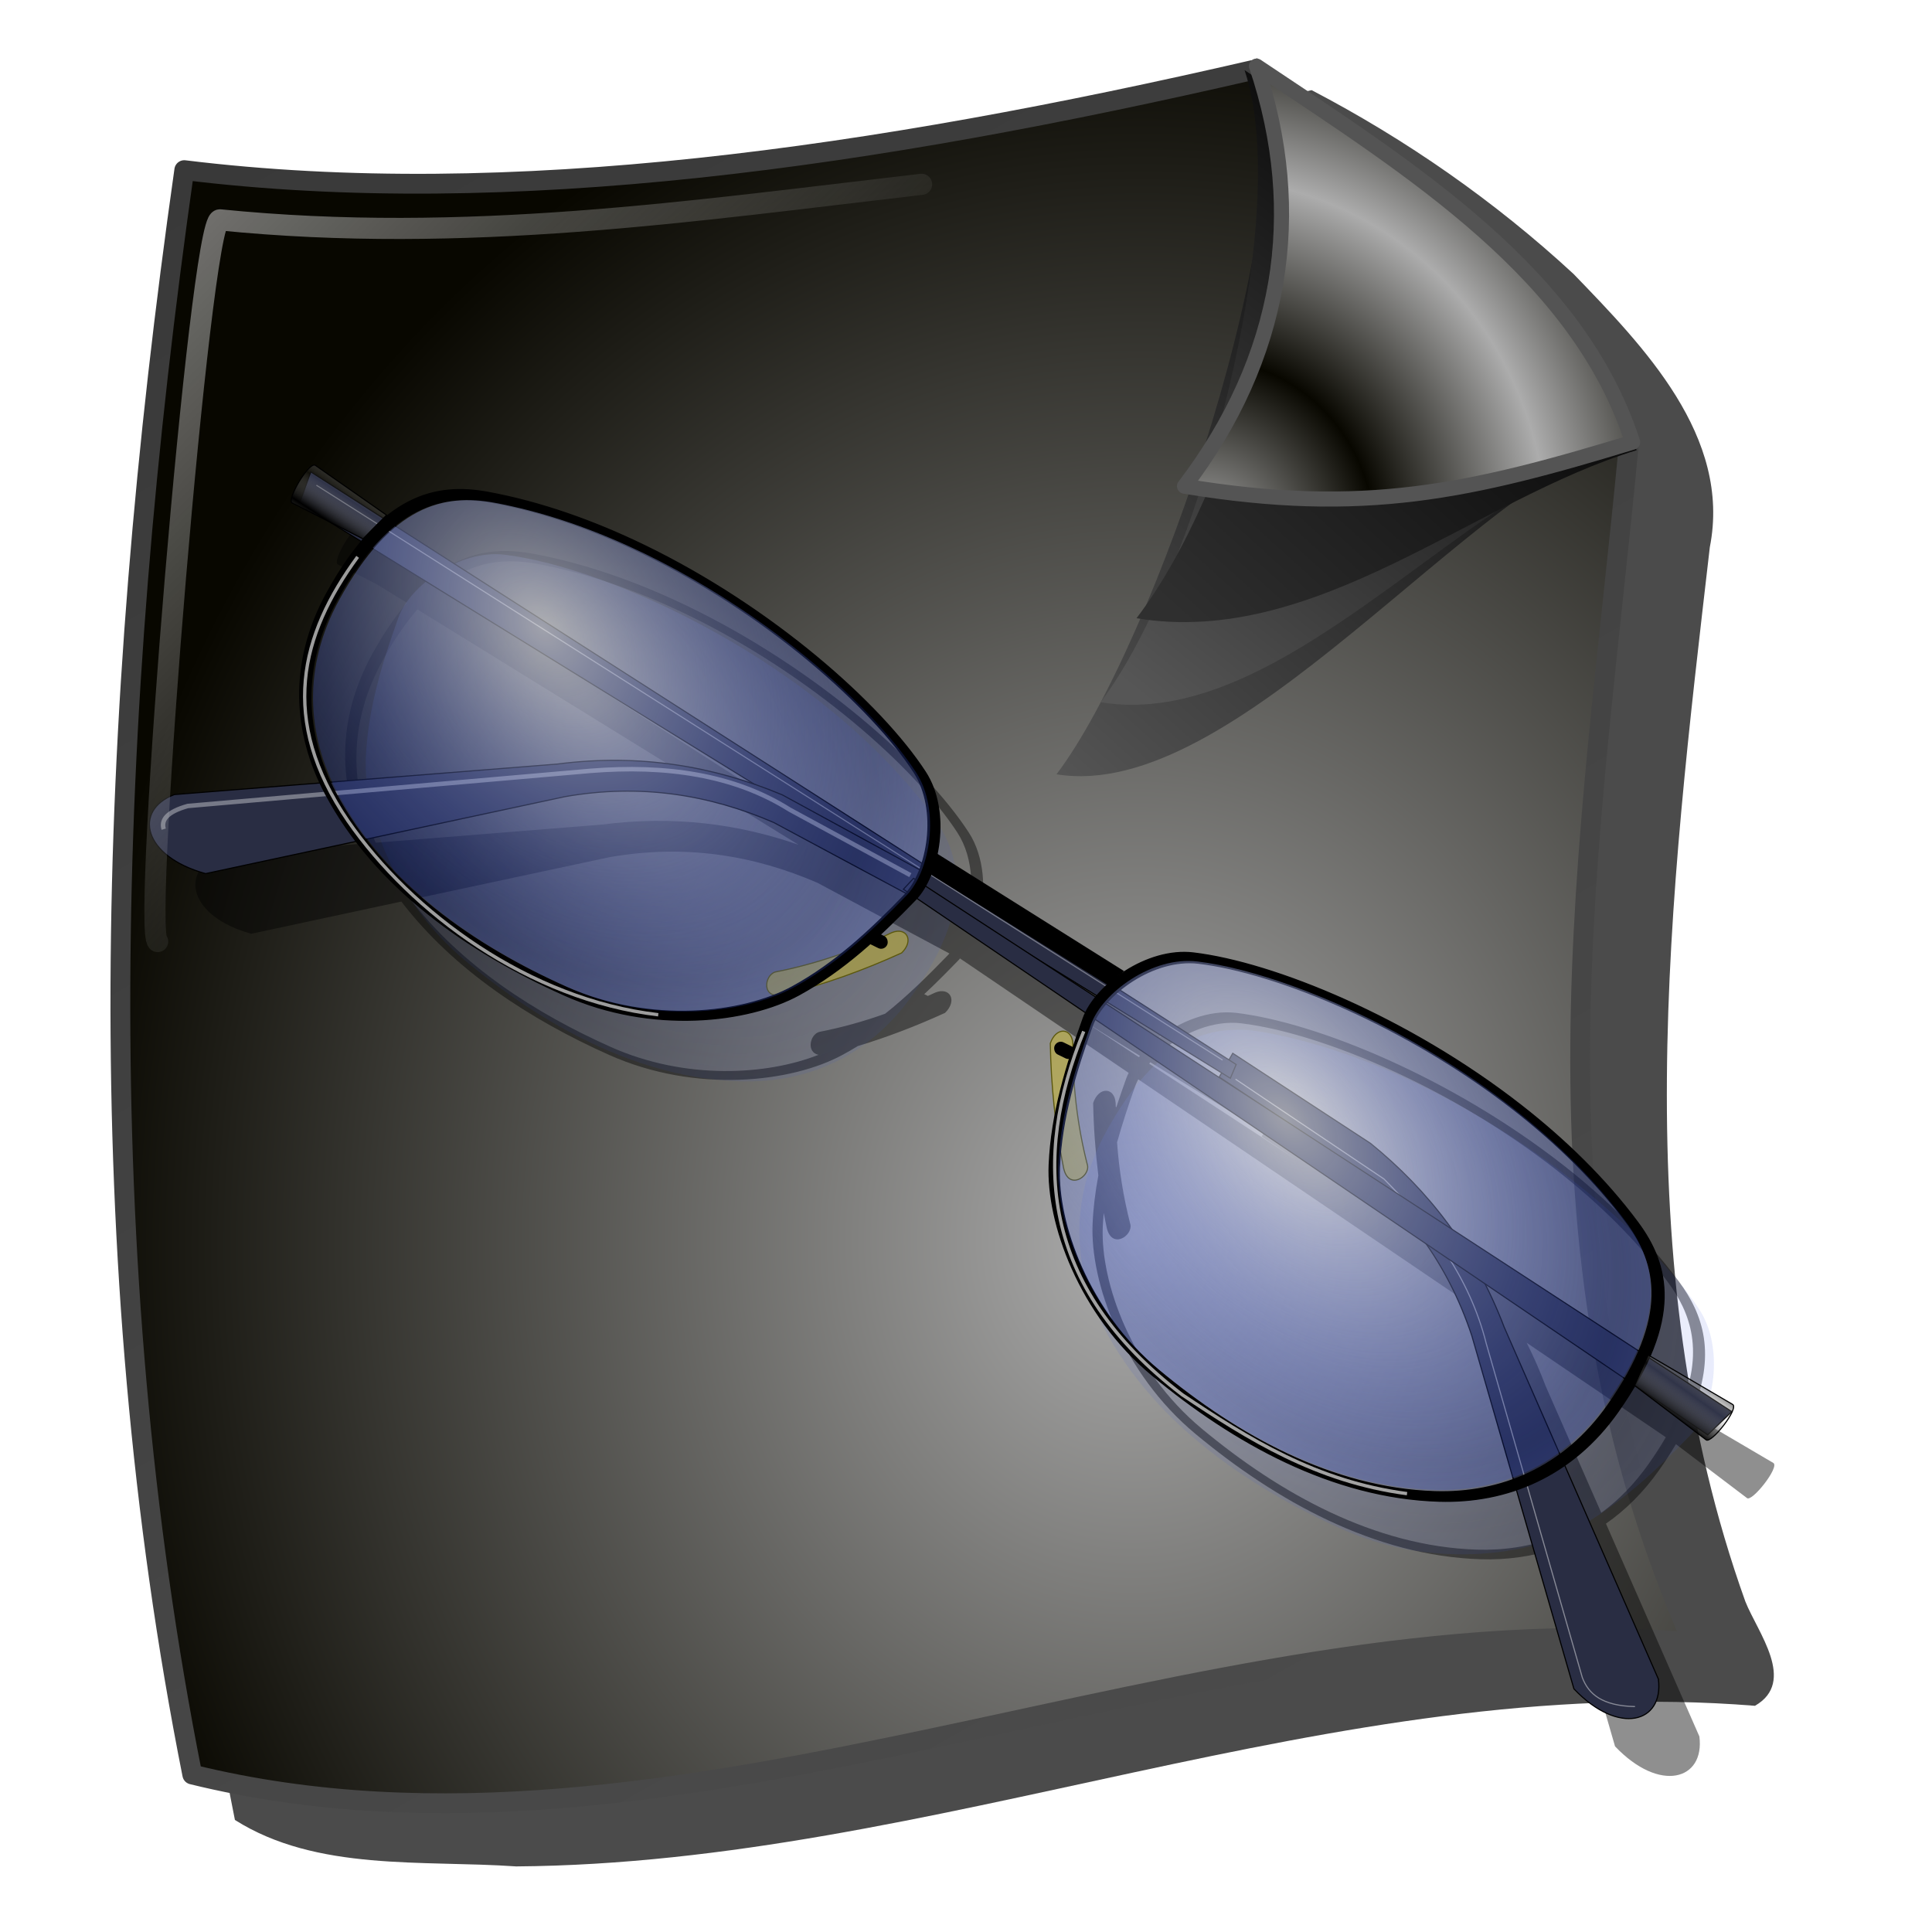 <?xml version="1.0" encoding="UTF-8" standalone="no"?>
<!-- Created with Inkscape (http://www.inkscape.org/) -->

<svg
   xmlns:dc="http://purl.org/dc/elements/1.1/"
   xmlns:cc="http://creativecommons.org/ns#"
   xmlns:rdf="http://www.w3.org/1999/02/22-rdf-syntax-ns#"
   xmlns:svg="http://www.w3.org/2000/svg"
   xmlns="http://www.w3.org/2000/svg"
   xmlns:xlink="http://www.w3.org/1999/xlink"
   xmlns:sodipodi="http://sodipodi.sourceforge.net/DTD/sodipodi-0.dtd"
   xmlns:inkscape="http://www.inkscape.org/namespaces/inkscape"
   id="svg2457"
   sodipodi:version="0.32"
   inkscape:version="0.91 r13725"
   width="256"
   height="256"
   version="1.0"
   sodipodi:docname="logviewer.svg"
   inkscape:output_extension="org.inkscape.output.svg.inkscape">
  <defs
     id="defs2460">
    <linearGradient
       id="linearGradient4520">
      <stop
         id="stop4522"
         offset="0"
         style="stop-color:#4b4b4b;stop-opacity:1" />
      <stop
         id="stop4524"
         offset="1"
         style="stop-color:#383838;stop-opacity:1" />
    </linearGradient>
    <linearGradient
       inkscape:collect="always"
       id="linearGradient4512">
      <stop
         style="stop-color:#c9c9c9;stop-opacity:0.552"
         offset="0"
         id="stop4514" />
      <stop
         style="stop-color:#c9c9c9;stop-opacity:0;"
         offset="1"
         id="stop4516" />
    </linearGradient>
    <linearGradient
       inkscape:collect="always"
       id="linearGradient4515">
      <stop
         style="stop-color:#000000;stop-opacity:1"
         offset="0"
         id="stop4517" />
      <stop
         style="stop-color:#555555;stop-opacity:1"
         offset="1"
         id="stop4519" />
    </linearGradient>
    <linearGradient
       inkscape:collect="always"
       id="linearGradient4509">
      <stop
         style="stop-color:#000000;stop-opacity:1"
         offset="0"
         id="stop4511" />
      <stop
         style="stop-color:#565656;stop-opacity:1"
         offset="1"
         id="stop4513" />
    </linearGradient>
    <linearGradient
       inkscape:collect="always"
       id="linearGradient4503">
      <stop
         style="stop-color:#000000;stop-opacity:1"
         offset="0"
         id="stop4505" />
      <stop
         style="stop-color:#2f2f2f;stop-opacity:1"
         offset="1"
         id="stop4507" />
    </linearGradient>
    <linearGradient
       id="linearGradient3453">
      <stop
         id="stop3455"
         offset="0"
         style="stop-color:#dfe2f8;stop-opacity:0.263;" />
      <stop
         id="stop3457"
         offset="1"
         style="stop-color:#2343dc;stop-opacity:0.088;" />
    </linearGradient>
    <linearGradient
       id="linearGradient3447">
      <stop
         id="stop3449"
         offset="0"
         style="stop-color:#dfe2f8;stop-opacity:0.246;" />
      <stop
         id="stop3451"
         offset="1"
         style="stop-color:#2343dc;stop-opacity:0.079;" />
    </linearGradient>
    <linearGradient
       id="linearGradient3963">
      <stop
         style="stop-color:#000000;stop-opacity:1;"
         offset="0"
         id="stop3965" />
      <stop
         style="stop-color:#919191;stop-opacity:0.068;"
         offset="1"
         id="stop3967" />
    </linearGradient>
    <linearGradient
       id="linearGradient3246">
      <stop
         style="stop-color:#ffffff;stop-opacity:0.557;"
         offset="0"
         id="stop3248" />
      <stop
         style="stop-color:#2343dc;stop-opacity:0.202;"
         offset="1"
         id="stop3250" />
    </linearGradient>
    <inkscape:perspective
       sodipodi:type="inkscape:persp3d"
       inkscape:vp_x="0 : 526.18109 : 1"
       inkscape:vp_y="0 : 1000 : 0"
       inkscape:vp_z="744.09448 : 526.18109 : 1"
       inkscape:persp3d-origin="372.04724 : 350.78739 : 1"
       id="perspective2464" />
    <radialGradient
       inkscape:collect="always"
       xlink:href="#linearGradient3246"
       id="radialGradient3254"
       cx="337.648"
       cy="-643.857"
       fx="337.648"
       fy="-643.857"
       r="288.138"
       gradientTransform="matrix(1.042,0.458,-0.265,0.603,-157.4,373.405)"
       gradientUnits="userSpaceOnUse"
       spreadMethod="reflect" />
    <radialGradient
       inkscape:collect="always"
       xlink:href="#linearGradient3246"
       id="radialGradient3266"
       gradientUnits="userSpaceOnUse"
       gradientTransform="matrix(1.042,0.458,-0.265,0.603,-157.4,373.405)"
       spreadMethod="reflect"
       cx="337.648"
       cy="-643.857"
       fx="337.648"
       fy="-643.857"
       r="288.138" />
    <radialGradient
       inkscape:collect="always"
       xlink:href="#linearGradient3246"
       id="radialGradient3268"
       gradientUnits="userSpaceOnUse"
       gradientTransform="matrix(1.042,0.458,-0.265,0.603,-157.4,373.405)"
       spreadMethod="reflect"
       cx="337.648"
       cy="-643.857"
       fx="337.648"
       fy="-643.857"
       r="288.138" />
    <filter
       inkscape:collect="always"
       id="filter3286">
      <feGaussianBlur
         inkscape:collect="always"
         stdDeviation="1.751"
         id="feGaussianBlur3288" />
    </filter>
    <filter
       inkscape:collect="always"
       id="filter3292">
      <feGaussianBlur
         inkscape:collect="always"
         stdDeviation="1.778"
         id="feGaussianBlur3294" />
    </filter>
    <filter
       inkscape:collect="always"
       id="filter3898">
      <feGaussianBlur
         inkscape:collect="always"
         stdDeviation="2.236"
         id="feGaussianBlur3900" />
    </filter>
    <filter
       inkscape:collect="always"
       id="filter3938">
      <feGaussianBlur
         inkscape:collect="always"
         stdDeviation="2.316"
         id="feGaussianBlur3940" />
    </filter>
    <filter
       inkscape:collect="always"
       id="filter3459">
      <feGaussianBlur
         inkscape:collect="always"
         stdDeviation="0.826"
         id="feGaussianBlur3461" />
    </filter>
    <radialGradient
       inkscape:collect="always"
       xlink:href="#linearGradient3246"
       id="radialGradient3499"
       gradientUnits="userSpaceOnUse"
       gradientTransform="matrix(1.141,0.495,-0.338,0.78,-237.944,474.627)"
       spreadMethod="reflect"
       cx="337.648"
       cy="-643.857"
       fx="337.648"
       fy="-643.857"
       r="288.138" />
    <radialGradient
       inkscape:collect="always"
       xlink:href="#linearGradient3246"
       id="radialGradient3501"
       gradientUnits="userSpaceOnUse"
       gradientTransform="matrix(-1.255,0.223,-0.136,-0.766,1125.028,-503.129)"
       spreadMethod="reflect"
       cx="517.407"
       cy="-728.833"
       fx="517.407"
       fy="-728.833"
       r="288.138" />
    <linearGradient
       inkscape:collect="always"
       xlink:href="#linearGradient3963"
       id="linearGradient3503"
       gradientUnits="userSpaceOnUse"
       spreadMethod="reflect"
       x1="126.81"
       y1="307.167"
       x2="130.201"
       y2="280.816" />
    <linearGradient
       inkscape:collect="always"
       xlink:href="#linearGradient3963"
       id="linearGradient3505"
       gradientUnits="userSpaceOnUse"
       gradientTransform="matrix(-0.959,-0.284,-0.284,0.959,1745.793,236.033)"
       spreadMethod="reflect"
       x1="126.81"
       y1="307.167"
       x2="130.201"
       y2="280.816" />
    <inkscape:perspective
       sodipodi:type="inkscape:persp3d"
       inkscape:vp_x="0 : 128 : 1"
       inkscape:vp_y="0 : 1000 : 0"
       inkscape:vp_z="256 : 128 : 1"
       inkscape:persp3d-origin="128 : 85.333333 : 1"
       id="perspective2503" />
    <linearGradient
       id="linearGradient3578">
      <stop
         id="stop3580"
         offset="0"
         style="stop-color:#000000;stop-opacity:1;" />
      <stop
         id="stop3582"
         offset="1"
         style="stop-color:#fffcfc;stop-opacity:1;" />
    </linearGradient>
    <radialGradient
       inkscape:collect="always"
       xlink:href="#linearGradient3447"
       id="radialGradient2552"
       gradientUnits="userSpaceOnUse"
       gradientTransform="matrix(0.18,7.13736e-2,4.3547552e-2,-0.11,-8.629,-26.504)"
       spreadMethod="reflect"
       cx="517.407"
       cy="-728.833"
       fx="517.407"
       fy="-728.833"
       r="288.138" />
    <radialGradient
       inkscape:collect="always"
       xlink:href="#linearGradient3453"
       id="radialGradient2555"
       gradientUnits="userSpaceOnUse"
       gradientTransform="matrix(0.178,7.7011928e-2,-5.2910453e-2,0.121,73.894,154.23)"
       spreadMethod="reflect"
       cx="337.648"
       cy="-643.857"
       fx="337.648"
       fy="-643.857"
       r="288.138" />
    <linearGradient
       inkscape:collect="always"
       id="linearGradient3387">
      <stop
         style="stop-color:#000000;stop-opacity:1;"
         offset="0"
         id="stop3389" />
      <stop
         style="stop-color:#ffffff;stop-opacity:1"
         offset="1"
         id="stop3391" />
    </linearGradient>
    <linearGradient
       inkscape:collect="always"
       id="linearGradient3369">
      <stop
         style="stop-color:#6465df;stop-opacity:1"
         offset="0"
         id="stop3371" />
      <stop
         style="stop-color:#ffffff;stop-opacity:1"
         offset="1"
         id="stop3373" />
    </linearGradient>
    <linearGradient
       id="linearGradient3041">
      <stop
         style="stop-color:#000000;stop-opacity:1;"
         offset="0"
         id="stop3043" />
      <stop
         style="stop-color:#fffcfc;stop-opacity:1;"
         offset="1"
         id="stop3045" />
    </linearGradient>
    <inkscape:perspective
       id="perspective3039"
       inkscape:persp3d-origin="128 : 85.333333 : 1"
       inkscape:vp_z="256 : 128 : 1"
       inkscape:vp_y="0 : 1000 : 0"
       inkscape:vp_x="0 : 128 : 1"
       sodipodi:type="inkscape:persp3d" />
    <linearGradient
       inkscape:collect="always"
       xlink:href="#linearGradient3578"
       id="linearGradient3037"
       x1="13.515"
       y1="-7.475"
       x2="16.093"
       y2="-7.475"
       gradientUnits="userSpaceOnUse"
       spreadMethod="reflect" />
    <linearGradient
       inkscape:collect="always"
       xlink:href="#linearGradient3578"
       id="linearGradient3035"
       gradientUnits="userSpaceOnUse"
       spreadMethod="reflect"
       x1="16.909"
       y1="-5.212"
       x2="18.617"
       y2="-6.583" />
    <linearGradient
       inkscape:collect="always"
       xlink:href="#linearGradient3578"
       id="linearGradient3033"
       gradientUnits="userSpaceOnUse"
       spreadMethod="reflect"
       x1="13.515"
       y1="-7.475"
       x2="17.075"
       y2="-8.019" />
    <linearGradient
       inkscape:collect="always"
       xlink:href="#linearGradient3578"
       id="linearGradient3031"
       gradientUnits="userSpaceOnUse"
       spreadMethod="reflect"
       x1="16.387"
       y1="-5.908"
       x2="17.747"
       y2="-6.953" />
    <linearGradient
       inkscape:collect="always"
       xlink:href="#linearGradient3578"
       id="linearGradient3029"
       gradientUnits="userSpaceOnUse"
       spreadMethod="reflect"
       x1="12.906"
       y1="-10.151"
       x2="11.372"
       y2="-5.778" />
    <linearGradient
       inkscape:collect="always"
       xlink:href="#linearGradient3578"
       id="linearGradient3027"
       gradientUnits="userSpaceOnUse"
       spreadMethod="reflect"
       x1="12.035"
       y1="-11.587"
       x2="8.696"
       y2="-2.688" />
    <linearGradient
       inkscape:collect="always"
       xlink:href="#linearGradient3578"
       id="linearGradient3025"
       gradientUnits="userSpaceOnUse"
       spreadMethod="reflect"
       x1="16.387"
       y1="-11.391"
       x2="11.132"
       y2="-11.199" />
    <linearGradient
       inkscape:collect="always"
       xlink:href="#linearGradient3578"
       id="linearGradient3023"
       gradientUnits="userSpaceOnUse"
       spreadMethod="reflect"
       x1="16.691"
       y1="-10.978"
       x2="16.093"
       y2="-7.475" />
    <linearGradient
       inkscape:collect="always"
       xlink:href="#linearGradient3578"
       id="linearGradient3021"
       gradientUnits="userSpaceOnUse"
       spreadMethod="reflect"
       x1="15.582"
       y1="-6.256"
       x2="17.377"
       y2="-1.992" />
    <linearGradient
       inkscape:collect="always"
       xlink:href="#linearGradient3578"
       id="linearGradient3019"
       gradientUnits="userSpaceOnUse"
       spreadMethod="reflect"
       x1="17.083"
       y1="-2.275"
       x2="14.94"
       y2="-3.733" />
    <linearGradient
       inkscape:collect="always"
       xlink:href="#linearGradient3578"
       id="linearGradient3017"
       gradientUnits="userSpaceOnUse"
       spreadMethod="reflect"
       x1="7.771"
       y1="-3.754"
       x2="12.916"
       y2="-4.516" />
    <linearGradient
       inkscape:collect="always"
       xlink:href="#linearGradient3578"
       id="linearGradient3015"
       gradientUnits="userSpaceOnUse"
       spreadMethod="reflect"
       x1="11.187"
       y1="-5.887"
       x2="9.718"
       y2="-1.513" />
    <linearGradient
       inkscape:collect="always"
       xlink:href="#linearGradient3578"
       id="linearGradient3013"
       gradientUnits="userSpaceOnUse"
       spreadMethod="reflect"
       x1="10.621"
       y1="-6.409"
       x2="16.093"
       y2="-7.475" />
    <linearGradient
       inkscape:collect="always"
       xlink:href="#linearGradient3578"
       id="linearGradient3011"
       gradientUnits="userSpaceOnUse"
       spreadMethod="reflect"
       x1="15.65"
       y1="-2.21"
       x2="16.093"
       y2="-7.475" />
    <linearGradient
       inkscape:collect="always"
       xlink:href="#linearGradient3578"
       id="linearGradient3009"
       gradientUnits="userSpaceOnUse"
       spreadMethod="reflect"
       x1="13.515"
       y1="-7.475"
       x2="16.093"
       y2="-7.475" />
    <linearGradient
       inkscape:collect="always"
       xlink:href="#linearGradient3578"
       id="linearGradient3007"
       gradientUnits="userSpaceOnUse"
       spreadMethod="reflect"
       x1="13.515"
       y1="-7.475"
       x2="16.093"
       y2="-7.475" />
    <linearGradient
       inkscape:collect="always"
       xlink:href="#linearGradient3578"
       id="linearGradient3005"
       gradientUnits="userSpaceOnUse"
       spreadMethod="reflect"
       x1="13.515"
       y1="-7.475"
       x2="16.093"
       y2="-7.475" />
    <linearGradient
       inkscape:collect="always"
       xlink:href="#linearGradient3578"
       id="linearGradient3003"
       gradientUnits="userSpaceOnUse"
       spreadMethod="reflect"
       x1="13.515"
       y1="-7.475"
       x2="16.093"
       y2="-7.475" />
    <linearGradient
       inkscape:collect="always"
       xlink:href="#linearGradient3578"
       id="linearGradient3001"
       gradientUnits="userSpaceOnUse"
       spreadMethod="reflect"
       x1="13.515"
       y1="-7.475"
       x2="16.093"
       y2="-7.475" />
    <linearGradient
       inkscape:collect="always"
       xlink:href="#linearGradient3578"
       id="linearGradient2999"
       gradientUnits="userSpaceOnUse"
       spreadMethod="reflect"
       x1="13.515"
       y1="-7.475"
       x2="16.093"
       y2="-7.475" />
    <linearGradient
       inkscape:collect="always"
       xlink:href="#linearGradient3578"
       id="linearGradient2997"
       gradientUnits="userSpaceOnUse"
       spreadMethod="reflect"
       x1="13.515"
       y1="-7.475"
       x2="16.093"
       y2="-7.475" />
    <linearGradient
       inkscape:collect="always"
       xlink:href="#linearGradient3578"
       id="linearGradient2995"
       gradientUnits="userSpaceOnUse"
       spreadMethod="reflect"
       x1="13.515"
       y1="-7.475"
       x2="16.093"
       y2="-7.475" />
    <linearGradient
       inkscape:collect="always"
       xlink:href="#linearGradient3578"
       id="linearGradient2993"
       gradientUnits="userSpaceOnUse"
       spreadMethod="reflect"
       x1="13.515"
       y1="-7.475"
       x2="16.093"
       y2="-7.475" />
    <linearGradient
       inkscape:collect="always"
       xlink:href="#linearGradient3578"
       id="linearGradient2991"
       gradientUnits="userSpaceOnUse"
       spreadMethod="reflect"
       x1="13.515"
       y1="-7.475"
       x2="16.093"
       y2="-7.475" />
    <linearGradient
       inkscape:collect="always"
       xlink:href="#linearGradient3578"
       id="linearGradient2989"
       gradientUnits="userSpaceOnUse"
       spreadMethod="reflect"
       x1="13.515"
       y1="-7.475"
       x2="16.093"
       y2="-7.475" />
    <linearGradient
       inkscape:collect="always"
       xlink:href="#linearGradient3578"
       id="linearGradient2987"
       gradientUnits="userSpaceOnUse"
       spreadMethod="reflect"
       x1="13.515"
       y1="-7.475"
       x2="16.093"
       y2="-7.475" />
    <linearGradient
       inkscape:collect="always"
       xlink:href="#linearGradient3578"
       id="linearGradient2985"
       gradientUnits="userSpaceOnUse"
       spreadMethod="reflect"
       x1="13.515"
       y1="-7.475"
       x2="16.093"
       y2="-7.475" />
    <linearGradient
       inkscape:collect="always"
       xlink:href="#linearGradient3578"
       id="linearGradient2983"
       gradientUnits="userSpaceOnUse"
       spreadMethod="reflect"
       x1="13.515"
       y1="-7.475"
       x2="16.093"
       y2="-7.475" />
    <linearGradient
       inkscape:collect="always"
       xlink:href="#linearGradient3578"
       id="linearGradient2981"
       gradientUnits="userSpaceOnUse"
       spreadMethod="reflect"
       x1="13.515"
       y1="-7.475"
       x2="16.093"
       y2="-7.475" />
    <linearGradient
       inkscape:collect="always"
       xlink:href="#linearGradient3578"
       id="linearGradient2979"
       gradientUnits="userSpaceOnUse"
       spreadMethod="reflect"
       x1="13.515"
       y1="-7.475"
       x2="16.093"
       y2="-7.475" />
    <linearGradient
       inkscape:collect="always"
       xlink:href="#linearGradient3578"
       id="linearGradient2977"
       gradientUnits="userSpaceOnUse"
       spreadMethod="reflect"
       x1="13.515"
       y1="-7.475"
       x2="16.093"
       y2="-7.475" />
    <linearGradient
       inkscape:collect="always"
       xlink:href="#linearGradient3578"
       id="linearGradient2975"
       gradientUnits="userSpaceOnUse"
       spreadMethod="reflect"
       x1="13.515"
       y1="-7.475"
       x2="16.093"
       y2="-7.475" />
    <linearGradient
       inkscape:collect="always"
       xlink:href="#linearGradient3578"
       id="linearGradient2973"
       gradientUnits="userSpaceOnUse"
       spreadMethod="reflect"
       x1="13.515"
       y1="-7.475"
       x2="16.093"
       y2="-7.475" />
    <linearGradient
       inkscape:collect="always"
       xlink:href="#linearGradient3578"
       id="linearGradient2971"
       gradientUnits="userSpaceOnUse"
       spreadMethod="reflect"
       x1="13.515"
       y1="-7.475"
       x2="16.093"
       y2="-7.475" />
    <linearGradient
       inkscape:collect="always"
       xlink:href="#linearGradient3578"
       id="linearGradient2969"
       gradientUnits="userSpaceOnUse"
       spreadMethod="reflect"
       x1="13.515"
       y1="-7.475"
       x2="16.093"
       y2="-7.475" />
    <linearGradient
       inkscape:collect="always"
       xlink:href="#linearGradient3578"
       id="linearGradient2967"
       gradientUnits="userSpaceOnUse"
       spreadMethod="reflect"
       x1="13.515"
       y1="-7.475"
       x2="16.093"
       y2="-7.475" />
    <linearGradient
       inkscape:collect="always"
       xlink:href="#linearGradient3578"
       id="linearGradient2965"
       gradientUnits="userSpaceOnUse"
       spreadMethod="reflect"
       x1="13.515"
       y1="-7.475"
       x2="16.093"
       y2="-7.475" />
    <linearGradient
       inkscape:collect="always"
       xlink:href="#linearGradient3369"
       id="linearGradient3375"
       x1="155.814"
       y1="113.364"
       x2="215.891"
       y2="50.574"
       gradientUnits="userSpaceOnUse"
       spreadMethod="reflect" />
    <linearGradient
       inkscape:collect="always"
       xlink:href="#linearGradient3387"
       id="linearGradient3393"
       x1="-81.182"
       y1="145.672"
       x2="-79.283"
       y2="78.618"
       gradientUnits="userSpaceOnUse" />
    <linearGradient
       inkscape:collect="always"
       xlink:href="#linearGradient3387"
       id="linearGradient3397"
       gradientUnits="userSpaceOnUse"
       x1="-81.182"
       y1="145.672"
       x2="-79.283"
       y2="78.618" />
    <linearGradient
       inkscape:collect="always"
       xlink:href="#linearGradient3369"
       id="linearGradient3403"
       gradientUnits="userSpaceOnUse"
       spreadMethod="reflect"
       x1="155.814"
       y1="113.364"
       x2="215.891"
       y2="50.574"
       gradientTransform="matrix(0.458,0,0,0.458,12.358,81.059)" />
    <inkscape:perspective
       sodipodi:type="inkscape:persp3d"
       inkscape:vp_x="0 : 250.0002 : 1"
       inkscape:vp_y="0 : 1000 : 0"
       inkscape:vp_z="500.0004 : 250.0002 : 1"
       inkscape:persp3d-origin="250.0002 : 166.6668 : 1"
       id="perspective2589" />
    <linearGradient
       id="linearGradient2296">
      <stop
         style="stop-color:#6274ac;stop-opacity:1;"
         offset="0"
         id="stop2298" />
      <stop
         style="stop-color:#ffffff;stop-opacity:1;"
         offset="1"
         id="stop2300" />
    </linearGradient>
    <linearGradient
       id="linearGradient2284">
      <stop
         id="stop2290"
         offset="0"
         style="stop-color:#c8c6fd;stop-opacity:1;" />
      <stop
         id="stop2292"
         offset="1"
         style="stop-color:#000c66;stop-opacity:1;" />
    </linearGradient>
    <linearGradient
       id="linearGradient2797">
      <stop
         style="stop-color:#d1ff8d;stop-opacity:0;"
         offset="0"
         id="stop2799" />
      <stop
         id="stop2278"
         offset="0.5"
         style="stop-color:#a5af46;stop-opacity:0;" />
      <stop
         style="stop-color:#6b8723;stop-opacity:0.29;"
         offset="0.75"
         id="stop2280" />
      <stop
         style="stop-color:#446000;stop-opacity:1;"
         offset="1"
         id="stop2801" />
    </linearGradient>
    <linearGradient
       id="linearGradient2837"
       inkscape:collect="always">
      <stop
         id="stop2839"
         offset="0"
         style="stop-color:white;stop-opacity:1" />
      <stop
         id="stop2841"
         offset="1"
         style="stop-color:black;stop-opacity:1" />
    </linearGradient>
    <linearGradient
       inkscape:collect="always"
       id="linearGradient2813">
      <stop
         style="stop-color:white;stop-opacity:1"
         offset="0"
         id="stop2815" />
      <stop
         style="stop-color:black;stop-opacity:1"
         offset="1"
         id="stop2817" />
    </linearGradient>
    <linearGradient
       inkscape:collect="always"
       xlink:href="#linearGradient2813"
       id="linearGradient2819"
       x1="165.021"
       y1="190.767"
       x2="165.021"
       y2="172.182"
       gradientUnits="userSpaceOnUse" />
    <linearGradient
       inkscape:collect="always"
       xlink:href="#linearGradient2813"
       id="linearGradient2827"
       x1="177.021"
       y1="172.182"
       x2="177.701"
       y2="190.767"
       gradientUnits="userSpaceOnUse" />
    <linearGradient
       inkscape:collect="always"
       xlink:href="#linearGradient2837"
       id="linearGradient2835"
       x1="123.62"
       y1="165.719"
       x2="122.81"
       y2="53.922"
       gradientUnits="userSpaceOnUse" />
    <linearGradient
       inkscape:collect="always"
       xlink:href="#linearGradient2837"
       id="linearGradient2849"
       x1="144.808"
       y1="77.37"
       x2="145.413"
       y2="165.719"
       gradientUnits="userSpaceOnUse"
       spreadMethod="reflect" />
    <linearGradient
       inkscape:collect="always"
       xlink:href="#linearGradient2837"
       id="linearGradient2857"
       x1="121.576"
       y1="41.947"
       x2="113.72"
       y2="204.896"
       gradientUnits="userSpaceOnUse" />
    <linearGradient
       inkscape:collect="always"
       xlink:href="#linearGradient2837"
       id="linearGradient2865"
       x1="142.97"
       y1="202.215"
       x2="150.117"
       y2="42.245"
       gradientUnits="userSpaceOnUse" />
    <radialGradient
       spreadMethod="reflect"
       gradientUnits="userSpaceOnUse"
       gradientTransform="matrix(0.755,3.976438e-2,-4.166753e-2,0.791,50.884,29.535)"
       r="31.044"
       fy="180.444"
       fx="176.72"
       cy="180.444"
       cx="176.72"
       id="radialGradient2851"
       xlink:href="#linearGradient2843"
       inkscape:collect="always" />
    <linearGradient
       gradientUnits="userSpaceOnUse"
       y2="-2.121"
       x2="41.407"
       y1="236.482"
       x1="176.827"
       id="linearGradient2818"
       xlink:href="#linearGradient2812"
       inkscape:collect="always" />
    <radialGradient
       gradientUnits="userSpaceOnUse"
       gradientTransform="matrix(4.615088e-2,-1.563,1.354,3.997586e-2,-64.674,413.039)"
       r="107.669"
       fy="162.09"
       fx="162.274"
       cy="162.09"
       cx="162.274"
       id="radialGradient2810"
       xlink:href="#linearGradient2804"
       inkscape:collect="always" />
    <linearGradient
       y2="183.267"
       x2="183.265"
       y1="132.288"
       x1="227.377"
       gradientUnits="userSpaceOnUse"
       id="linearGradient2802"
       xlink:href="#linearGradient2784"
       inkscape:collect="always" />
    <linearGradient
       y2="98.264"
       x2="168.538"
       y1="27.97"
       x1="224.81"
       gradientTransform="translate(1.091,103.632)"
       gradientUnits="userSpaceOnUse"
       id="linearGradient2800"
       xlink:href="#linearGradient2776"
       inkscape:collect="always" />
    <linearGradient
       y2="114.137"
       x2="158.175"
       y1="37.255"
       x1="227.384"
       gradientTransform="translate(2.727,101.996)"
       gradientUnits="userSpaceOnUse"
       id="linearGradient2798"
       xlink:href="#linearGradient2768"
       inkscape:collect="always" />
    <linearGradient
       id="linearGradient2768"
       inkscape:collect="always">
      <stop
         id="stop2770"
         offset="0"
         style="stop-color:#747474;stop-opacity:1" />
      <stop
         id="stop2772"
         offset="1"
         style="stop-color:#949494;stop-opacity:0" />
    </linearGradient>
    <linearGradient
       id="linearGradient2776"
       inkscape:collect="always">
      <stop
         id="stop2778"
         offset="0"
         style="stop-color:#888888;stop-opacity:1" />
      <stop
         id="stop2780"
         offset="1"
         style="stop-color:black;stop-opacity:0;" />
    </linearGradient>
    <linearGradient
       id="linearGradient2784"
       inkscape:collect="always">
      <stop
         id="stop2786"
         offset="0"
         style="stop-color:#7d7d7d;stop-opacity:0.853" />
      <stop
         id="stop2788"
         offset="1"
         style="stop-color:#8e8e8e;stop-opacity:0" />
    </linearGradient>
    <linearGradient
       id="linearGradient2804">
      <stop
         id="stop2806"
         offset="0"
         style="stop-color:#acacac;stop-opacity:1;" />
      <stop
         id="stop2808"
         offset="1"
         style="stop-color:#080700;stop-opacity:1;" />
    </linearGradient>
    <linearGradient
       id="linearGradient2812"
       inkscape:collect="always">
      <stop
         id="stop2814"
         offset="0"
         style="stop-color:#acacac;stop-opacity:1" />
      <stop
         id="stop2816"
         offset="1"
         style="stop-color:white;stop-opacity:1" />
    </linearGradient>
    <linearGradient
       id="linearGradient2843">
      <stop
         id="stop2845"
         offset="0"
         style="stop-color:#dbd1ae;stop-opacity:1;" />
      <stop
         id="stop2847"
         offset="1"
         style="stop-color:white;stop-opacity:1" />
    </linearGradient>
    <inkscape:perspective
       id="perspective54"
       inkscape:persp3d-origin="127.5 : 85 : 1"
       inkscape:vp_z="255 : 127.5 : 1"
       inkscape:vp_y="0 : 1000 : 0"
       inkscape:vp_x="0 : 127.5 : 1"
       sodipodi:type="inkscape:persp3d" />
    <linearGradient
       id="linearGradient3448">
      <stop
         id="stop3450"
         offset="0"
         style="stop-color:#000000;stop-opacity:1;" />
      <stop
         style="stop-color:#000000;stop-opacity:1;"
         offset="0.5"
         id="stop3456" />
      <stop
         id="stop3458"
         offset="0.75"
         style="stop-color:#000000;stop-opacity:1;" />
      <stop
         id="stop3452"
         offset="1"
         style="stop-color:#000000;stop-opacity:0;" />
    </linearGradient>
    <linearGradient
       inkscape:collect="always"
       xlink:href="#linearGradient3578"
       id="linearGradient3149"
       gradientUnits="userSpaceOnUse"
       spreadMethod="reflect"
       x1="13.515"
       y1="-7.475"
       x2="16.093"
       y2="-7.475" />
    <linearGradient
       inkscape:collect="always"
       xlink:href="#linearGradient3578"
       id="linearGradient3151"
       gradientUnits="userSpaceOnUse"
       spreadMethod="reflect"
       x1="13.515"
       y1="-7.475"
       x2="16.093"
       y2="-7.475" />
    <linearGradient
       inkscape:collect="always"
       xlink:href="#linearGradient3578"
       id="linearGradient3153"
       gradientUnits="userSpaceOnUse"
       spreadMethod="reflect"
       x1="13.515"
       y1="-7.475"
       x2="16.093"
       y2="-7.475" />
    <linearGradient
       inkscape:collect="always"
       xlink:href="#linearGradient3578"
       id="linearGradient3155"
       gradientUnits="userSpaceOnUse"
       spreadMethod="reflect"
       x1="13.515"
       y1="-7.475"
       x2="16.093"
       y2="-7.475" />
    <linearGradient
       inkscape:collect="always"
       xlink:href="#linearGradient3578"
       id="linearGradient3157"
       gradientUnits="userSpaceOnUse"
       spreadMethod="reflect"
       x1="13.515"
       y1="-7.475"
       x2="16.093"
       y2="-7.475" />
    <linearGradient
       inkscape:collect="always"
       xlink:href="#linearGradient3578"
       id="linearGradient3159"
       gradientUnits="userSpaceOnUse"
       spreadMethod="reflect"
       x1="16.691"
       y1="-10.978"
       x2="16.093"
       y2="-7.475" />
    <linearGradient
       inkscape:collect="always"
       xlink:href="#linearGradient3578"
       id="linearGradient3161"
       gradientUnits="userSpaceOnUse"
       spreadMethod="reflect"
       x1="13.515"
       y1="-7.475"
       x2="16.093"
       y2="-7.475" />
    <linearGradient
       inkscape:collect="always"
       xlink:href="#linearGradient3578"
       id="linearGradient3163"
       gradientUnits="userSpaceOnUse"
       spreadMethod="reflect"
       x1="13.515"
       y1="-7.475"
       x2="16.093"
       y2="-7.475" />
    <linearGradient
       inkscape:collect="always"
       xlink:href="#linearGradient3578"
       id="linearGradient3165"
       gradientUnits="userSpaceOnUse"
       spreadMethod="reflect"
       x1="13.515"
       y1="-7.475"
       x2="16.093"
       y2="-7.475" />
    <linearGradient
       inkscape:collect="always"
       xlink:href="#linearGradient3578"
       id="linearGradient3167"
       gradientUnits="userSpaceOnUse"
       spreadMethod="reflect"
       x1="13.515"
       y1="-7.475"
       x2="16.093"
       y2="-7.475" />
    <linearGradient
       inkscape:collect="always"
       xlink:href="#linearGradient3578"
       id="linearGradient3169"
       gradientUnits="userSpaceOnUse"
       spreadMethod="reflect"
       x1="13.515"
       y1="-7.475"
       x2="16.093"
       y2="-7.475" />
    <linearGradient
       inkscape:collect="always"
       xlink:href="#linearGradient3578"
       id="linearGradient3171"
       gradientUnits="userSpaceOnUse"
       spreadMethod="reflect"
       x1="12.035"
       y1="-11.587"
       x2="8.696"
       y2="-2.688" />
    <linearGradient
       inkscape:collect="always"
       xlink:href="#linearGradient3578"
       id="linearGradient3173"
       gradientUnits="userSpaceOnUse"
       spreadMethod="reflect"
       x1="10.621"
       y1="-6.409"
       x2="16.093"
       y2="-7.475" />
    <linearGradient
       inkscape:collect="always"
       xlink:href="#linearGradient3578"
       id="linearGradient3175"
       gradientUnits="userSpaceOnUse"
       spreadMethod="reflect"
       x1="15.65"
       y1="-2.21"
       x2="16.093"
       y2="-7.475" />
    <linearGradient
       inkscape:collect="always"
       xlink:href="#linearGradient3578"
       id="linearGradient3177"
       gradientUnits="userSpaceOnUse"
       spreadMethod="reflect"
       x1="13.515"
       y1="-7.475"
       x2="16.093"
       y2="-7.475" />
    <linearGradient
       inkscape:collect="always"
       xlink:href="#linearGradient3578"
       id="linearGradient3179"
       gradientUnits="userSpaceOnUse"
       spreadMethod="reflect"
       x1="16.387"
       y1="-11.391"
       x2="11.132"
       y2="-11.199" />
    <linearGradient
       inkscape:collect="always"
       xlink:href="#linearGradient3578"
       id="linearGradient3181"
       gradientUnits="userSpaceOnUse"
       spreadMethod="reflect"
       x1="13.515"
       y1="-7.475"
       x2="16.093"
       y2="-7.475" />
    <linearGradient
       inkscape:collect="always"
       xlink:href="#linearGradient3578"
       id="linearGradient3183"
       gradientUnits="userSpaceOnUse"
       spreadMethod="reflect"
       x1="13.515"
       y1="-7.475"
       x2="16.093"
       y2="-7.475" />
    <linearGradient
       inkscape:collect="always"
       xlink:href="#linearGradient3578"
       id="linearGradient3185"
       gradientUnits="userSpaceOnUse"
       spreadMethod="reflect"
       x1="13.515"
       y1="-7.475"
       x2="16.093"
       y2="-7.475" />
    <linearGradient
       inkscape:collect="always"
       xlink:href="#linearGradient3578"
       id="linearGradient3187"
       gradientUnits="userSpaceOnUse"
       spreadMethod="reflect"
       x1="13.515"
       y1="-7.475"
       x2="16.093"
       y2="-7.475" />
    <linearGradient
       inkscape:collect="always"
       xlink:href="#linearGradient3578"
       id="linearGradient3189"
       gradientUnits="userSpaceOnUse"
       spreadMethod="reflect"
       x1="13.515"
       y1="-7.475"
       x2="16.093"
       y2="-7.475" />
    <linearGradient
       inkscape:collect="always"
       xlink:href="#linearGradient3578"
       id="linearGradient3191"
       gradientUnits="userSpaceOnUse"
       spreadMethod="reflect"
       x1="13.515"
       y1="-7.475"
       x2="16.093"
       y2="-7.475" />
    <linearGradient
       inkscape:collect="always"
       xlink:href="#linearGradient3578"
       id="linearGradient3193"
       gradientUnits="userSpaceOnUse"
       spreadMethod="reflect"
       x1="13.515"
       y1="-7.475"
       x2="16.093"
       y2="-7.475" />
    <linearGradient
       inkscape:collect="always"
       xlink:href="#linearGradient3578"
       id="linearGradient3195"
       gradientUnits="userSpaceOnUse"
       spreadMethod="reflect"
       x1="13.515"
       y1="-7.475"
       x2="16.093"
       y2="-7.475" />
    <linearGradient
       inkscape:collect="always"
       xlink:href="#linearGradient3578"
       id="linearGradient3197"
       gradientUnits="userSpaceOnUse"
       spreadMethod="reflect"
       x1="13.515"
       y1="-7.475"
       x2="16.093"
       y2="-7.475" />
    <linearGradient
       inkscape:collect="always"
       xlink:href="#linearGradient3578"
       id="linearGradient3199"
       gradientUnits="userSpaceOnUse"
       spreadMethod="reflect"
       x1="13.515"
       y1="-7.475"
       x2="17.075"
       y2="-8.019" />
    <linearGradient
       inkscape:collect="always"
       xlink:href="#linearGradient3578"
       id="linearGradient3201"
       gradientUnits="userSpaceOnUse"
       spreadMethod="reflect"
       x1="13.515"
       y1="-7.475"
       x2="16.093"
       y2="-7.475" />
    <linearGradient
       inkscape:collect="always"
       xlink:href="#linearGradient3578"
       id="linearGradient3203"
       gradientUnits="userSpaceOnUse"
       spreadMethod="reflect"
       x1="16.387"
       y1="-5.908"
       x2="17.747"
       y2="-6.953" />
    <linearGradient
       inkscape:collect="always"
       xlink:href="#linearGradient3578"
       id="linearGradient3205"
       gradientUnits="userSpaceOnUse"
       spreadMethod="reflect"
       x1="12.906"
       y1="-10.151"
       x2="11.372"
       y2="-5.778" />
    <linearGradient
       inkscape:collect="always"
       xlink:href="#linearGradient3578"
       id="linearGradient3207"
       gradientUnits="userSpaceOnUse"
       spreadMethod="reflect"
       x1="13.515"
       y1="-7.475"
       x2="16.093"
       y2="-7.475" />
    <linearGradient
       inkscape:collect="always"
       xlink:href="#linearGradient3578"
       id="linearGradient3209"
       gradientUnits="userSpaceOnUse"
       spreadMethod="reflect"
       x1="13.515"
       y1="-7.475"
       x2="16.093"
       y2="-7.475" />
    <linearGradient
       inkscape:collect="always"
       xlink:href="#linearGradient3578"
       id="linearGradient3211"
       gradientUnits="userSpaceOnUse"
       spreadMethod="reflect"
       x1="16.909"
       y1="-5.212"
       x2="18.617"
       y2="-6.583" />
    <linearGradient
       inkscape:collect="always"
       xlink:href="#linearGradient3578"
       id="linearGradient3213"
       gradientUnits="userSpaceOnUse"
       spreadMethod="reflect"
       x1="15.582"
       y1="-6.256"
       x2="17.377"
       y2="-1.992" />
    <linearGradient
       inkscape:collect="always"
       xlink:href="#linearGradient3578"
       id="linearGradient3215"
       gradientUnits="userSpaceOnUse"
       spreadMethod="reflect"
       x1="17.083"
       y1="-2.275"
       x2="14.94"
       y2="-3.733" />
    <linearGradient
       inkscape:collect="always"
       xlink:href="#linearGradient3578"
       id="linearGradient3217"
       gradientUnits="userSpaceOnUse"
       spreadMethod="reflect"
       x1="7.771"
       y1="-3.754"
       x2="12.916"
       y2="-4.516" />
    <linearGradient
       inkscape:collect="always"
       xlink:href="#linearGradient3578"
       id="linearGradient3219"
       gradientUnits="userSpaceOnUse"
       spreadMethod="reflect"
       x1="11.187"
       y1="-5.887"
       x2="9.718"
       y2="-1.513" />
    <linearGradient
       inkscape:collect="always"
       xlink:href="#linearGradient3578"
       id="linearGradient3221"
       gradientUnits="userSpaceOnUse"
       spreadMethod="reflect"
       x1="13.515"
       y1="-7.475"
       x2="16.093"
       y2="-7.475" />
    <radialGradient
       inkscape:collect="always"
       xlink:href="#linearGradient2804"
       id="radialGradient3275"
       gradientUnits="userSpaceOnUse"
       gradientTransform="matrix(4.615088e-2,-1.563,1.354,3.997586e-2,-64.674,413.039)"
       cx="162.274"
       cy="162.09"
       fx="162.274"
       fy="162.09"
       r="107.669" />
    <linearGradient
       inkscape:collect="always"
       xlink:href="#linearGradient2812"
       id="linearGradient3277"
       gradientUnits="userSpaceOnUse"
       x1="176.827"
       y1="236.482"
       x2="41.407"
       y2="-2.121" />
    <linearGradient
       inkscape:collect="always"
       xlink:href="#linearGradient2768"
       id="linearGradient3279"
       gradientUnits="userSpaceOnUse"
       gradientTransform="translate(2.727,101.996)"
       x1="227.384"
       y1="37.255"
       x2="158.175"
       y2="114.137" />
    <linearGradient
       inkscape:collect="always"
       xlink:href="#linearGradient2776"
       id="linearGradient3281"
       gradientUnits="userSpaceOnUse"
       gradientTransform="translate(1.091,103.632)"
       x1="224.81"
       y1="27.97"
       x2="168.538"
       y2="98.264" />
    <linearGradient
       inkscape:collect="always"
       xlink:href="#linearGradient2784"
       id="linearGradient3283"
       gradientUnits="userSpaceOnUse"
       x1="227.377"
       y1="132.288"
       x2="183.265"
       y2="183.267" />
    <radialGradient
       inkscape:collect="always"
       xlink:href="#linearGradient2843"
       id="radialGradient3285"
       gradientUnits="userSpaceOnUse"
       gradientTransform="matrix(0.755,3.976438e-2,-4.166753e-2,0.791,50.884,29.535)"
       spreadMethod="reflect"
       cx="176.72"
       cy="180.444"
       fx="176.72"
       fy="180.444"
       r="31.044" />
    <radialGradient
       inkscape:collect="always"
       xlink:href="#linearGradient2804"
       id="radialGradient3330"
       gradientUnits="userSpaceOnUse"
       gradientTransform="matrix(0.045,-1.519,1.316,0.039,-70.255,404.121)"
       cx="162.274"
       cy="162.09"
       fx="162.274"
       fy="162.09"
       r="107.669" />
    <linearGradient
       inkscape:collect="always"
       xlink:href="#linearGradient4520"
       id="linearGradient3332"
       gradientUnits="userSpaceOnUse"
       x1="176.827"
       y1="236.482"
       x2="41.407"
       y2="-2.121"
       gradientTransform="matrix(0.972,0,0,0.972,-7.393,2.65)" />
    <linearGradient
       inkscape:collect="always"
       xlink:href="#linearGradient4515"
       id="linearGradient3334"
       gradientUnits="userSpaceOnUse"
       gradientTransform="matrix(0.972,0,0,0.972,-9.513,-3.712)"
       x1="227.384"
       y1="37.255"
       x2="158.175"
       y2="114.137" />
    <linearGradient
       inkscape:collect="always"
       xlink:href="#linearGradient4509"
       id="linearGradient3336"
       gradientUnits="userSpaceOnUse"
       gradientTransform="matrix(0.972,0,0,0.972,-11.104,-2.121)"
       x1="224.81"
       y1="27.97"
       x2="168.538"
       y2="98.264" />
    <linearGradient
       inkscape:collect="always"
       xlink:href="#linearGradient4503"
       id="linearGradient3338"
       gradientUnits="userSpaceOnUse"
       x1="227.377"
       y1="132.288"
       x2="174.486"
       y2="190.835"
       gradientTransform="matrix(0.972,0,0,0.972,-12.164,-102.851)" />
    <radialGradient
       inkscape:collect="always"
       xlink:href="#linearGradient2804"
       id="radialGradient3340"
       gradientUnits="userSpaceOnUse"
       gradientTransform="matrix(0.733,0.039,-0.041,0.769,37.295,-74.143)"
       spreadMethod="reflect"
       cx="176.72"
       cy="180.444"
       fx="176.72"
       fy="180.444"
       r="31.044" />
    <radialGradient
       inkscape:collect="always"
       xlink:href="#linearGradient3453"
       id="radialGradient3342"
       gradientUnits="userSpaceOnUse"
       gradientTransform="matrix(0.178,0.077,-0.053,0.121,73.894,154.23)"
       spreadMethod="reflect"
       cx="337.648"
       cy="-643.857"
       fx="337.648"
       fy="-643.857"
       r="288.138" />
    <radialGradient
       inkscape:collect="always"
       xlink:href="#linearGradient3447"
       id="radialGradient3344"
       gradientUnits="userSpaceOnUse"
       gradientTransform="matrix(0.18,0.071,0.044,-0.11,-8.629,-26.504)"
       spreadMethod="reflect"
       cx="517.407"
       cy="-728.833"
       fx="517.407"
       fy="-728.833"
       r="288.138" />
    <radialGradient
       inkscape:collect="always"
       xlink:href="#linearGradient3246"
       id="radialGradient3346"
       gradientUnits="userSpaceOnUse"
       gradientTransform="matrix(1.141,0.495,-0.338,0.78,-237.944,474.627)"
       spreadMethod="reflect"
       cx="337.648"
       cy="-643.857"
       fx="337.648"
       fy="-643.857"
       r="288.138" />
    <radialGradient
       inkscape:collect="always"
       xlink:href="#linearGradient3246"
       id="radialGradient3348"
       gradientUnits="userSpaceOnUse"
       gradientTransform="matrix(-1.255,0.223,-0.136,-0.766,1125.028,-503.129)"
       spreadMethod="reflect"
       cx="517.407"
       cy="-728.833"
       fx="517.407"
       fy="-728.833"
       r="288.138" />
    <linearGradient
       inkscape:collect="always"
       xlink:href="#linearGradient3963"
       id="linearGradient3350"
       gradientUnits="userSpaceOnUse"
       spreadMethod="reflect"
       x1="126.81"
       y1="307.167"
       x2="130.201"
       y2="280.816" />
    <linearGradient
       inkscape:collect="always"
       xlink:href="#linearGradient3963"
       id="linearGradient3352"
       gradientUnits="userSpaceOnUse"
       gradientTransform="matrix(-0.959,-0.284,-0.284,0.959,1745.793,236.033)"
       spreadMethod="reflect"
       x1="126.81"
       y1="307.167"
       x2="130.201"
       y2="280.816" />
    <linearGradient
       inkscape:collect="always"
       xlink:href="#linearGradient4512"
       id="linearGradient4518"
       x1="27.031"
       y1="26.339"
       x2="82.674"
       y2="81.364"
       gradientUnits="userSpaceOnUse" />
    <filter
       inkscape:collect="always"
       style="color-interpolation-filters:sRGB"
       id="filter4530"
       x="-0.025"
       width="1.05"
       y="-0.023"
       height="1.046">
      <feGaussianBlur
         inkscape:collect="always"
         stdDeviation="2.244"
         id="feGaussianBlur4532" />
    </filter>
  </defs>
  <sodipodi:namedview
     inkscape:window-height="1056"
     inkscape:window-width="1920"
     inkscape:pageshadow="2"
     inkscape:pageopacity="0.0"
     guidetolerance="10.0"
     gridtolerance="10.0"
     objecttolerance="10.0"
     borderopacity="1.0"
     bordercolor="#666666"
     pagecolor="#ffffff"
     id="base"
     showgrid="false"
     inkscape:zoom="3.5585938"
     inkscape:cx="128"
     inkscape:cy="128"
     inkscape:window-x="0"
     inkscape:window-y="0"
     inkscape:current-layer="svg2457"
     inkscape:window-maximized="1" />
  <path
     style="fill:#000000;fill-opacity:0.705;fill-rule:evenodd;stroke:none;stroke-width:2.7;stroke-linecap:round;stroke-linejoin:round;stroke-miterlimit:4;stroke-dasharray:none;stroke-opacity:1;filter:url(#filter4530)"
     d="m 169.12,13.01 c -44.421,9.797 -90.274,17.463 -135.866,12.089 -6.569,5.055 -3.65,14.866 -5.796,21.954 -7.848,64.386 -9.102,130.263 3.67,194.101 10.837,6.856 24.846,5.294 37.27,6.155 55.574,-0.406 108.242,-25.78 164.145,-21.282 5.564,-3.201 0.34,-9.743 -1.276,-13.821 -16.083,-44.86 -10.062,-93.426 -4.708,-139.692 2.898,-14.676 -8.772,-26.597 -18.051,-36.207 -10.398,-9.62 -22.21,-17.839 -34.71,-24.362 -1.559,0.354 -3.118,0.709 -4.678,1.063 z"
     id="path2828"
     inkscape:connector-curvature="0" />
  <path
     style="fill:url(#radialGradient3330);fill-opacity:1;fill-rule:evenodd;stroke:url(#linearGradient3332);stroke-width:2.624;stroke-linecap:round;stroke-linejoin:round;stroke-miterlimit:4;stroke-dasharray:none;stroke-opacity:1"
     d="m 24.417,22.542 c 43.132,5.306 91.385,-1.678 141.551,-13.254 20.965,13.999 42.6,27.597 49.834,49.834 -5.002,52.839 -14.933,105.677 8.482,158.516 C 158.546,211.731 90.156,251.009 25.477,235.134 11.852,166.612 14.065,95.295 24.417,22.542 Z"
     id="path1873"
     sodipodi:nodetypes="cccccc"
     inkscape:connector-curvature="0" />
  <path
     inkscape:connector-curvature="0"
     style="fill:url(#linearGradient3334);fill-opacity:1.0;fill-rule:evenodd;stroke:none;stroke-width:1px;stroke-linecap:butt;stroke-linejoin:miter;stroke-opacity:1"
     d="m 139.99,102.595 c 12.913,-16.961 33.068,-75.37 26.508,-94.898 20.965,13.999 42.6,27.597 49.834,49.834 -21.441,6.532 -52.618,48.983 -76.342,45.063 z"
     id="path2766"
     sodipodi:nodetypes="cccc" />
  <path
     inkscape:connector-curvature="0"
     sodipodi:nodetypes="cccc"
     id="path2764"
     d="M 145.822,93.052 C 158.735,76.092 171.468,28.816 164.908,9.288 185.873,23.287 207.507,36.885 214.742,59.122 193.301,65.655 169.546,96.972 145.822,93.052 Z"
     style="fill:url(#linearGradient3336);fill-opacity:1.0;fill-rule:evenodd;stroke:none;stroke-width:1px;stroke-linecap:butt;stroke-linejoin:miter;stroke-opacity:1" />
  <path
     inkscape:connector-curvature="0"
     style="fill:url(#linearGradient3338);fill-opacity:1;fill-rule:evenodd;stroke:none;stroke-width:1px;stroke-linecap:butt;stroke-linejoin:miter;stroke-opacity:1"
     d="M 150.593,81.919 C 163.507,64.958 173.589,29.346 167.028,9.818 187.993,23.817 209.628,37.415 216.863,59.652 195.422,66.185 174.317,85.838 150.593,81.919 Z"
     id="path1877"
     sodipodi:nodetypes="cccc" />
  <path
     inkscape:connector-curvature="0"
     sodipodi:nodetypes="cccc"
     id="path1875"
     d="m 156.955,64.424 c 12.913,-16.961 16.103,-36.138 9.543,-55.666 20.965,13.999 42.6,27.597 49.834,49.834 -21.441,6.532 -35.653,9.751 -59.377,5.832 z"
     style="fill:url(#radialGradient3340);fill-opacity:1;fill-rule:evenodd;stroke:#545454;stroke-width:2;stroke-linecap:butt;stroke-linejoin:round;stroke-opacity:1;stroke-miterlimit:4;stroke-dasharray:none" />
  <g
     id="g2557"
     transform="matrix(0.873,0.428,-0.428,0.873,71.145,-7.167)">
    <path
       inkscape:connector-curvature="0"
       transform="matrix(0.979,0,0,0.979,-3.97,-12.877)"
       id="path2551"
       d="m 63.517,86.441 c -7.729,0.037 -15.515,0.906 -22.75,2.938 -4.571,1.283 -8.767,3.778 -11.344,9.656 l -0.094,0 0.219,-0.625 -11.875,-1.844 c -1.069,-0.271 -1.549,6.186 -0.594,6.094 l 6,0.094 4.969,0.469 c -0.603,2.43 -1.035,5.252 -1.188,8.594 -0.472,10.361 3.867,18.488 10.75,24.031 l -17.438,10.344 c -4.176,4.482 -0.153,9.63 8.719,7.938 l 16.781,-13.219 c 10.768,5.359 23.38,6.863 35.344,6.438 13.255,-0.468 24.58,-7.778 29.219,-14.344 0.466,-0.66 0.919,-1.323 1.344,-2 3.19,-2.971 6.127,-6.15 8.875,-9.5 0.827,-2.339 -1.007,-3.572 -2.469,-1.938 -0.233,0.297 -0.481,0.581 -0.719,0.875 l -0.562,0 c 0.806,-2.108 1.522,-4.257 2.219,-6.406 0.026,-0.079 0.039,-0.169 0.062,-0.25 l 28.094,3.969 c 0.003,0.267 0.003,0.529 0.031,0.781 0.159,1.425 0.334,2.862 0.531,4.281 -0.028,-0.011 -0.064,-0.023 -0.094,-0.031 -0.078,-0.157 -0.174,-0.311 -0.25,-0.469 -1.082,-1.907 -3.125,-1.086 -2.812,1.375 1.54,3.005 3.249,5.909 5.094,8.75 0.601,2.167 1.327,4.298 2.25,6.406 3.225,7.364 12.828,16.815 25.719,19.938 14.164,3.434 29.865,4.286 43.344,-1.812 3.351,-1.516 6.379,-3.562 8.938,-6.125 l 19.312,21.281 c 8.469,3.14 13.312,-1.294 9.938,-6.406 l -24.719,-20.875 c 1.619,-2.909 2.782,-6.251 3.375,-10 0.238,-1.505 0.398,-2.888 0.5,-4.219 l 12.156,2.375 c 0.89,0.36 2.258,-5.957 1.156,-6 l -13.219,-1 c -0.432,-9.084 -4.65,-13.293 -9.719,-15.906 -6.679,-3.444 -14.092,-5.879 -21.656,-7.469 -19.33,-4.062 -39.505,-2.679 -50.094,1.031 -3.634,1.273 -6.573,4.567 -8.25,8.031 l 0.562,-1.438 -30.25,-3.219 0.031,0.531 c -0.863,-3.9 -3.129,-7.989 -6.594,-10.062 C 102.734,91.742 83.269,86.347 63.517,86.441 Z m 0.344,1.094 c 19.037,-0.091 37.815,5.134 47.094,10.688 3.694,2.211 5.961,6.783 6.562,10.875 l -86.312,-9.875 c 2.498,-5.334 6.465,-7.641 10.75,-8.844 6.973,-1.958 14.457,-2.808 21.906,-2.844 z m 118.438,13.75 c 7.62,-0.045 15.943,0.662 24.094,2.375 7.29,1.532 14.438,3.869 20.875,7.188 4.867,2.509 8.902,6.531 9.344,15.219 l -30.781,-3.75 c -4.922,-2.644 -10.047,-4.498 -15.344,-5.719 l -22.656,-2.812 -0.062,1.062 -17.812,-2.031 c 1.576,-3.5 4.498,-6.875 8.156,-8.156 5.74,-2.011 14.39,-3.317 24.188,-3.375 z m -152.531,2.125 62.062,6.062 c -8.797,1.081 -17.423,3.974 -25.812,9.531 l -27.156,16.125 c -6.615,-5.343 -10.767,-13.155 -10.312,-23.125 0.153,-3.362 0.594,-6.186 1.219,-8.594 z m 66.781,9.656 20.812,0.75 c -0.029,0.104 -0.061,0.212 -0.094,0.312 -1.226,3.783 -2.545,7.557 -4.25,11.156 -2.173,2.23 -4.537,4.347 -7.125,6.312 -1.011,0.895 -0.381,3.353 1.312,2.906 -5.182,5.704 -15.083,11.348 -26.469,11.75 -11.506,0.409 -23.636,-1.017 -34,-6.156 l 22.25,-17.5 c 8.628,-6.275 17.877,-9.07 27.562,-9.531 z m 41.812,0.969 9.094,0.906 c -0.018,0.073 -0.046,0.146 -0.062,0.219 l -9.031,-1.125 z m 10.781,1.062 18.5,1.812 -0.031,0.656 6.094,0.812 -24.625,-3.031 c 0.022,-0.085 0.039,-0.165 0.062,-0.25 z m -0.469,2.875 54.875,7.75 c 4.004,2.224 7.8,5.041 11.312,8.625 l 13.938,15.375 c -2.542,2.652 -5.573,4.745 -8.969,6.281 -12.991,5.878 -28.131,5.06 -41.781,1.75 -12.424,-3.009 -21.673,-12.09 -24.781,-19.188 -0.258,-0.59 -0.489,-1.186 -0.719,-1.781 0.393,0.534 0.813,1.067 1.219,1.594 1.984,2.559 3.796,-0.45 2.844,-1.75 -2.589,-3.027 -4.808,-6.192 -6.719,-9.469 -0.504,-2.707 -0.882,-5.448 -1.188,-8.188 -0.036,-0.319 -0.037,-0.656 -0.031,-1 z m 64.688,9.125 23.188,3.281 c -0.096,1.357 -0.255,2.765 -0.5,4.312 -0.535,3.385 -1.528,6.419 -2.938,9.094 l -14.719,-12.438 c -1.646,-1.538 -3.32,-2.961 -5.031,-4.25 z"
       style="fill:#000000;fill-opacity:0.44;fill-rule:evenodd;stroke:none;stroke-width:0.155px;stroke-linecap:butt;stroke-linejoin:miter;stroke-opacity:1;filter:url(#filter3459)" />
    <path
       inkscape:connector-curvature="0"
       style="fill:url(#radialGradient3342);fill-opacity:1;fill-rule:evenodd;stroke:none;stroke-width:0.964px;stroke-linecap:butt;stroke-linejoin:miter;stroke-opacity:1"
       d="m 154.329,89.26 c 25.056,-7 56.693,0.11 69.739,7.881 5.443,3.242 7.847,11.531 6.386,16.015 -2.087,6.408 -4.457,12.721 -8.47,18.374 -4.518,6.364 -15.532,13.458 -28.443,13.911 -14.186,0.502 -29.333,-1.752 -41.001,-10.169 -7.453,-5.376 -12.24,-13.601 -11.751,-24.277 0.695,-15.189 6.691,-19.822 13.539,-21.735 z"
       id="path2583"
       sodipodi:nodetypes="csssssss" />
    <path
       inkscape:connector-curvature="0"
       sodipodi:nodetypes="csssssss"
       id="path2589"
       d="M 100.285,82.512 C 77.87,70.955 46.446,71.576 32.541,76.448 c -5.801,2.033 -9.705,9.472 -9.197,14.034 0.727,6.519 1.741,13.003 4.445,19.177 3.044,6.951 12.111,15.862 24.278,18.809 13.369,3.242 28.188,4.041 40.911,-1.715 8.127,-3.677 14.28,-10.59 15.906,-20.87 2.313,-14.624 -2.472,-20.211 -8.599,-23.37 z"
       style="fill:url(#radialGradient3344);fill-opacity:1;fill-rule:evenodd;stroke:none;stroke-width:0.964px;stroke-linecap:butt;stroke-linejoin:miter;stroke-opacity:1" />
    <g
       transform="matrix(0.152,0,0,0.152,-9.05,36.377)"
       id="g3975">
      <path
         inkscape:connector-curvature="0"
         sodipodi:nodetypes="ccccc"
         id="path3951"
         d="m 984.213,525.231 c 6.154,8.399 -5.586,27.825 -18.411,11.289 -23.082,-29.957 -42.783,-61.739 -59.807,-94.967 -2.02,-15.905 11.203,-21.135 18.196,-8.813 15.712,32.414 35.178,63.443 60.022,92.491 z"
         style="fill:#d4c01e;fill-opacity:0.44;fill-rule:evenodd;stroke:#5c580e;stroke-width:1px;stroke-linecap:butt;stroke-linejoin:miter;stroke-opacity:1" />
      <path
         inkscape:connector-curvature="0"
         style="fill:#d4c01e;fill-opacity:0.44;fill-rule:evenodd;stroke:#5c580e;stroke-width:1px;stroke-linecap:butt;stroke-linejoin:miter;stroke-opacity:1"
         d="m 656.444,492.63 c -7.794,6.904 -0.438,28.377 15.6,14.934 28.907,-24.385 54.895,-51.27 78.575,-80.135 5.344,-15.115 -6.47,-23.029 -15.915,-12.469 -22.224,28.348 -47.825,54.547 -78.26,77.67 z"
         id="path3949"
         sodipodi:nodetypes="ccccc" />
      <g
         id="g3942">
        <g
           id="g3910">
          <path
             inkscape:connector-curvature="0"
             sodipodi:nodetypes="ccccccccc"
             id="path3904"
             d="M 1646.444,713.336 1383.527,491.004 c -54.94,-51.354 -115.736,-80.45 -180.275,-95.326 l -146.457,-18.135 -1.512,24.447 139.923,18.336 c 61.229,13.319 117.269,41.008 165.529,90.246 l 221.573,243.98 c 54.728,20.294 85.943,-8.174 64.135,-41.215 z"
             style="fill:#292d43;fill-opacity:1;fill-rule:evenodd;stroke:#000000;stroke-width:1px;stroke-linecap:butt;stroke-linejoin:miter;stroke-opacity:1" />
          <path
             inkscape:connector-curvature="0"
             sodipodi:nodetypes="ccccc"
             id="path3906"
             d="M 1063.976,385.231 85.053,273.32 l 3.357,29.824 976.299,95.453 -0.733,-13.365 z"
             style="fill:#292d43;fill-opacity:1;fill-rule:evenodd;stroke:#000000;stroke-width:1px;stroke-linecap:butt;stroke-linejoin:miter;stroke-opacity:1" />
          <path
             inkscape:connector-curvature="0"
             style="fill:none;fill-rule:evenodd;stroke:#ffffff;stroke-width:1px;stroke-linecap:butt;stroke-linejoin:miter;stroke-opacity:0.362"
             d="M 94.872,281.897 1051.282,387.026"
             id="path3908" />
        </g>
        <path
           inkscape:connector-curvature="0"
           sodipodi:nodetypes="ccccc"
           id="path3920"
           d="m 1069.231,397.282 158.974,21.795 c 55.48,19.155 107.384,44.868 147.436,92.308 l 208.974,230.769 c 11.395,10.686 26.994,15.065 53.846,2.564"
           style="fill:none;fill-rule:evenodd;stroke:#ffffff;stroke-width:1px;stroke-linecap:butt;stroke-linejoin:miter;stroke-opacity:0.44;filter:url(#filter3938)" />
      </g>
      <g
         id="g3915">
        <path
           inkscape:connector-curvature="0"
           sodipodi:nodetypes="ccccccccc"
           id="path3886"
           d="M 102.564,587.026 398.718,411.385 c 62.697,-41.53 127.478,-60.138 193.59,-64.103 l 147.436,6.41 -2.564,24.359 -141.026,-5.128 c -62.59,2.978 -122.447,20.988 -178.205,61.538 L 158.974,638.308 c -57.336,10.935 -83.396,-22.317 -56.41,-51.282 z"
           style="fill:#292d43;fill-opacity:1;fill-rule:evenodd;stroke:#000000;stroke-width:1px;stroke-linecap:butt;stroke-linejoin:miter;stroke-opacity:1" />
        <path
           inkscape:connector-curvature="0"
           sodipodi:nodetypes="ccccc"
           id="path3888"
           d="m 107.692,619.077 c -5.826,-6.32 -4.39,-15.061 10.256,-28.205 L 428.205,403.692 c 58.547,-34.77 117.094,-53.644 175.641,-47.436 l 123.077,5.128"
           style="fill:none;fill-rule:evenodd;stroke:#ffffff;stroke-width:4;stroke-linecap:butt;stroke-linejoin:miter;stroke-miterlimit:4;stroke-dasharray:none;stroke-opacity:0.362;filter:url(#filter3898)" />
        <path
           inkscape:connector-curvature="0"
           sodipodi:nodetypes="ccccc"
           id="path3902"
           d="M 730.769,362.667 1600,469.077 l -10.256,28.205 -862.821,-121.795 3.846,-12.821 z"
           style="fill:#292d43;fill-opacity:1;fill-rule:evenodd;stroke:#000000;stroke-width:1px;stroke-linecap:butt;stroke-linejoin:miter;stroke-opacity:1" />
      </g>
      <rect
         rx="5.806"
         ry="6.031"
         y="435.546"
         x="910.443"
         height="12.063"
         width="19.543"
         id="rect3957"
         style="opacity:1;fill:#000000;fill-opacity:1;stroke:none;stroke-width:4;stroke-linecap:round;stroke-linejoin:round;stroke-miterlimit:4;stroke-dasharray:none;stroke-opacity:1" />
      <g
         id="g3270">
        <g
           transform="translate(-31.373,168.627)"
           id="g3256">
          <path
             inkscape:connector-curvature="0"
             style="fill:#000000;fill-opacity:1;fill-rule:evenodd;stroke:#000000;stroke-width:1px;stroke-linecap:butt;stroke-linejoin:miter;stroke-opacity:1"
             d="m 413.951,32.255 c -49.948,0.238 -100.15,5.906 -146.906,19.031 -45.439,12.756 -85.232,43.671 -89.844,144.937 -3.242,71.186 28.52,126 77.969,161.844 77.411,56.114 177.906,71.16 272.031,67.812 85.663,-3.025 158.74,-50.318 188.719,-92.75 26.628,-37.688 42.343,-79.779 56.188,-122.5 9.688,-29.896 -6.229,-85.166 -42.344,-106.781 C 667.548,66.611 541.596,31.647 413.951,32.255 Z m 2.25,7.125 c 123.024,-0.586 244.381,33.111 304.344,69 34.807,20.833 50.181,74.092 40.844,102.906 -13.343,41.174 -28.493,81.739 -54.156,118.062 -28.894,40.895 -99.314,86.491 -181.875,89.406 -90.717,3.226 -187.579,-11.262 -262.188,-65.344 -47.658,-34.546 -78.281,-87.392 -75.156,-156 4.445,-97.6 42.8,-127.362 86.594,-139.656 45.063,-12.65 93.454,-18.146 141.594,-18.375 z"
             id="path2468" />
          <path
             inkscape:connector-curvature="0"
             style="fill:url(#radialGradient3346);fill-opacity:1;fill-rule:evenodd;stroke:none;stroke-width:0.964px;stroke-linecap:butt;stroke-linejoin:miter;stroke-opacity:1"
             d="m 276.408,57.139 c 160.224,-44.979 362.531,0.707 445.957,50.64 34.807,20.833 50.176,74.099 40.839,102.913 -13.343,41.174 -28.499,81.744 -54.163,118.068 -28.894,40.895 -99.323,86.477 -181.884,89.392 -90.717,3.226 -187.576,-11.26 -262.184,-65.342 -47.658,-34.546 -78.268,-87.395 -75.143,-156.003 4.445,-97.6 42.784,-127.374 86.578,-139.668 z"
             id="path3243"
             sodipodi:nodetypes="csssssss" />
        </g>
        <g
           transform="matrix(-0.98,-0.201,-0.201,0.98,1721.57,357.188)"
           id="g3260">
          <path
             inkscape:connector-curvature="0"
             id="path3262"
             d="m 413.951,32.255 c -49.948,0.238 -100.15,5.906 -146.906,19.031 -45.439,12.756 -85.232,43.671 -89.844,144.937 -3.242,71.186 28.52,126 77.969,161.844 77.411,56.114 177.906,71.16 272.031,67.812 85.663,-3.025 158.74,-50.318 188.719,-92.75 26.628,-37.688 42.343,-79.779 56.188,-122.5 9.688,-29.896 -6.229,-85.166 -42.344,-106.781 C 667.548,66.611 541.596,31.647 413.951,32.255 Z m 2.25,7.125 c 123.024,-0.586 244.381,33.111 304.344,69 34.807,20.833 50.181,74.092 40.844,102.906 -13.343,41.174 -28.493,81.739 -54.156,118.062 -28.894,40.895 -99.314,86.491 -181.875,89.406 -90.717,3.226 -187.579,-11.262 -262.188,-65.344 -47.658,-34.546 -78.281,-87.392 -75.156,-156 4.445,-97.6 42.8,-127.362 86.594,-139.656 45.063,-12.65 93.454,-18.146 141.594,-18.375 z"
             style="fill:#000000;fill-opacity:1;fill-rule:evenodd;stroke:#000000;stroke-width:1px;stroke-linecap:butt;stroke-linejoin:miter;stroke-opacity:1" />
          <path
             inkscape:connector-curvature="0"
             sodipodi:nodetypes="csssssss"
             id="path3264"
             d="m 276.408,57.139 c 160.224,-44.979 362.531,0.707 445.957,50.64 34.807,20.833 50.176,74.099 40.839,102.913 -13.343,41.174 -28.499,81.744 -54.163,118.068 -28.894,40.895 -99.323,86.477 -181.884,89.392 -90.717,3.226 -187.576,-11.26 -262.184,-65.342 -47.658,-34.546 -78.268,-87.395 -75.143,-156.003 4.445,-97.6 42.784,-127.374 86.578,-139.668 z"
             style="fill:url(#radialGradient3348);fill-opacity:1;fill-rule:evenodd;stroke:none;stroke-width:0.964px;stroke-linecap:butt;stroke-linejoin:miter;stroke-opacity:1" />
        </g>
      </g>
      <path
         inkscape:connector-curvature="0"
         style="fill:none;fill-rule:evenodd;stroke:#ffffff;stroke-width:3;stroke-linecap:butt;stroke-linejoin:miter;stroke-miterlimit:4;stroke-dasharray:none;stroke-opacity:0.614;filter:url(#filter3286)"
         d="m 156.364,323.273 c -15.281,85.564 0.749,162.14 96.364,216.364 87.374,48.99 216.59,72.409 326.364,33.636"
         id="path3284"
         sodipodi:nodetypes="ccc" />
      <path
         inkscape:connector-curvature="0"
         style="fill:none;fill-rule:evenodd;stroke:#ffffff;stroke-width:3;stroke-linecap:butt;stroke-linejoin:miter;stroke-miterlimit:4;stroke-dasharray:none;stroke-opacity:0.633;filter:url(#filter3292)"
         d="m 928.182,418.727 c 8.506,122.479 65.725,222.353 222.727,253.636 70.824,9.517 142.041,17.066 220,-9.091"
         id="path3290"
         sodipodi:nodetypes="ccc" />
      <rect
         style="opacity:1;fill:#000000;fill-opacity:1;stroke:none;stroke-width:4;stroke-linecap:round;stroke-linejoin:round;stroke-miterlimit:4;stroke-dasharray:none;stroke-opacity:1"
         id="rect3955"
         width="19.543"
         height="12.063"
         x="716.249"
         y="420.708"
         ry="6.031"
         rx="5.806" />
      <path
         inkscape:connector-curvature="0"
         style="fill:#000000;fill-opacity:1;fill-rule:evenodd;stroke:#000000;stroke-width:1px;stroke-linecap:butt;stroke-linejoin:miter;stroke-opacity:1"
         d="m 740.645,334.065 195.484,20.645 -6.452,16.774 -187.742,-19.355 -1.29,-18.065 z"
         id="path3959" />
      <path
         inkscape:connector-curvature="0"
         style="fill:url(#linearGradient3350);fill-opacity:1;fill-rule:evenodd;stroke:#000000;stroke-width:1px;stroke-linecap:butt;stroke-linejoin:miter;stroke-opacity:1"
         d="m 163.172,278.276 -9.563,28.391 -71.126,-0.897 c -6.176,0.598 -3.021,-41.203 3.885,-39.448 l 76.805,11.954 z"
         id="path3961"
         sodipodi:nodetypes="ccccc" />
      <path
         inkscape:connector-curvature="0"
         sodipodi:nodetypes="ccccc"
         id="path3971"
         d="m 1510.249,456.446 1.098,29.938 78.907,15.474 c 5.752,2.329 14.608,-38.644 7.489,-38.925 l -87.494,-6.487 z"
         style="fill:url(#linearGradient3352);fill-opacity:1;fill-rule:evenodd;stroke:#000000;stroke-width:1px;stroke-linecap:butt;stroke-linejoin:miter;stroke-opacity:1" />
    </g>
  </g>
  <g
     font-size="7.5"
     font-variant="normal"
     letter-spacing="0"
     font-stretch="normal"
     font-weight="bold"
     line-height="125%"
     word-spacing="0"
     font-style="normal"
     transform="translate(63.958,-41.294)"
     id="text4330"
     style="font-style:normal;font-variant:normal;font-weight:bold;font-stretch:normal;font-size:7.5px;line-height:125%;font-family:STIX;letter-spacing:0;word-spacing:0;fill:#000000;fill-opacity:1;stroke:none;stroke-width:1;stroke-linecap:butt;stroke-linejoin:miter;stroke-opacity:1">
    <path
       inkscape:connector-curvature="0"
       id="path4335"
       d="m -56.133,39.468 0,-0.188 c -0.307,0 -0.443,-0.165 -0.825,-1.073 l -1.665,-3.915 -0.21,0 -1.657,4.088 c -0.285,0.705 -0.398,0.84 -0.743,0.9 l 0,0.188 1.515,0 0,-0.188 c -0.443,-0.03 -0.608,-0.113 -0.608,-0.307 0,-0.18 0.142,-0.495 0.233,-0.728 l 0.098,-0.255 1.688,0 c 0.255,0.593 0.345,0.855 0.345,1.02 0,0.165 -0.098,0.225 -0.345,0.247 l -0.24,0.022 0,0.188 2.415,0 z m -2.288,-1.77 -1.462,0 0.705,-1.823 0.757,1.823 z" />
    <path
       inkscape:connector-curvature="0"
       id="path4337"
       d="m -55.761,34.398 0,0.188 c 0.525,0.045 0.63,0.15 0.63,0.735 l 0,3.203 c 0,0.383 -0.045,0.593 -0.292,0.69 -0.083,0.037 -0.195,0.052 -0.338,0.068 l 0,0.188 2.498,0 0,-0.188 c -0.593,-0.075 -0.652,-0.142 -0.652,-0.645 l 0,-1.44 c 0.99,-0.007 1.245,-0.03 1.567,-0.15 0.623,-0.233 0.968,-0.69 0.968,-1.29 0,-0.915 -0.765,-1.357 -2.018,-1.357 l -2.362,0 z m 1.845,0.525 c 0,-0.172 0.128,-0.263 0.375,-0.263 0.623,0 0.87,0.345 0.87,1.177 0,0.833 -0.307,1.087 -1.245,1.095 l 0,-2.01 z" />
  </g>
  <path
     style="fill:none;fill-rule:evenodd;stroke:url(#linearGradient4518);stroke-width:2.8;stroke-linecap:round;stroke-linejoin:round;stroke-miterlimit:4;stroke-dasharray:none;stroke-opacity:1"
     d="m 20.892,124.763 c -2.117,-1.177 5.658,-95.632 8.239,-95.632 32.608,3.27 62.639,-1.19 92.984,-4.708"
     id="path4510"
     inkscape:connector-curvature="0"
     sodipodi:nodetypes="ccc" />
</svg>

